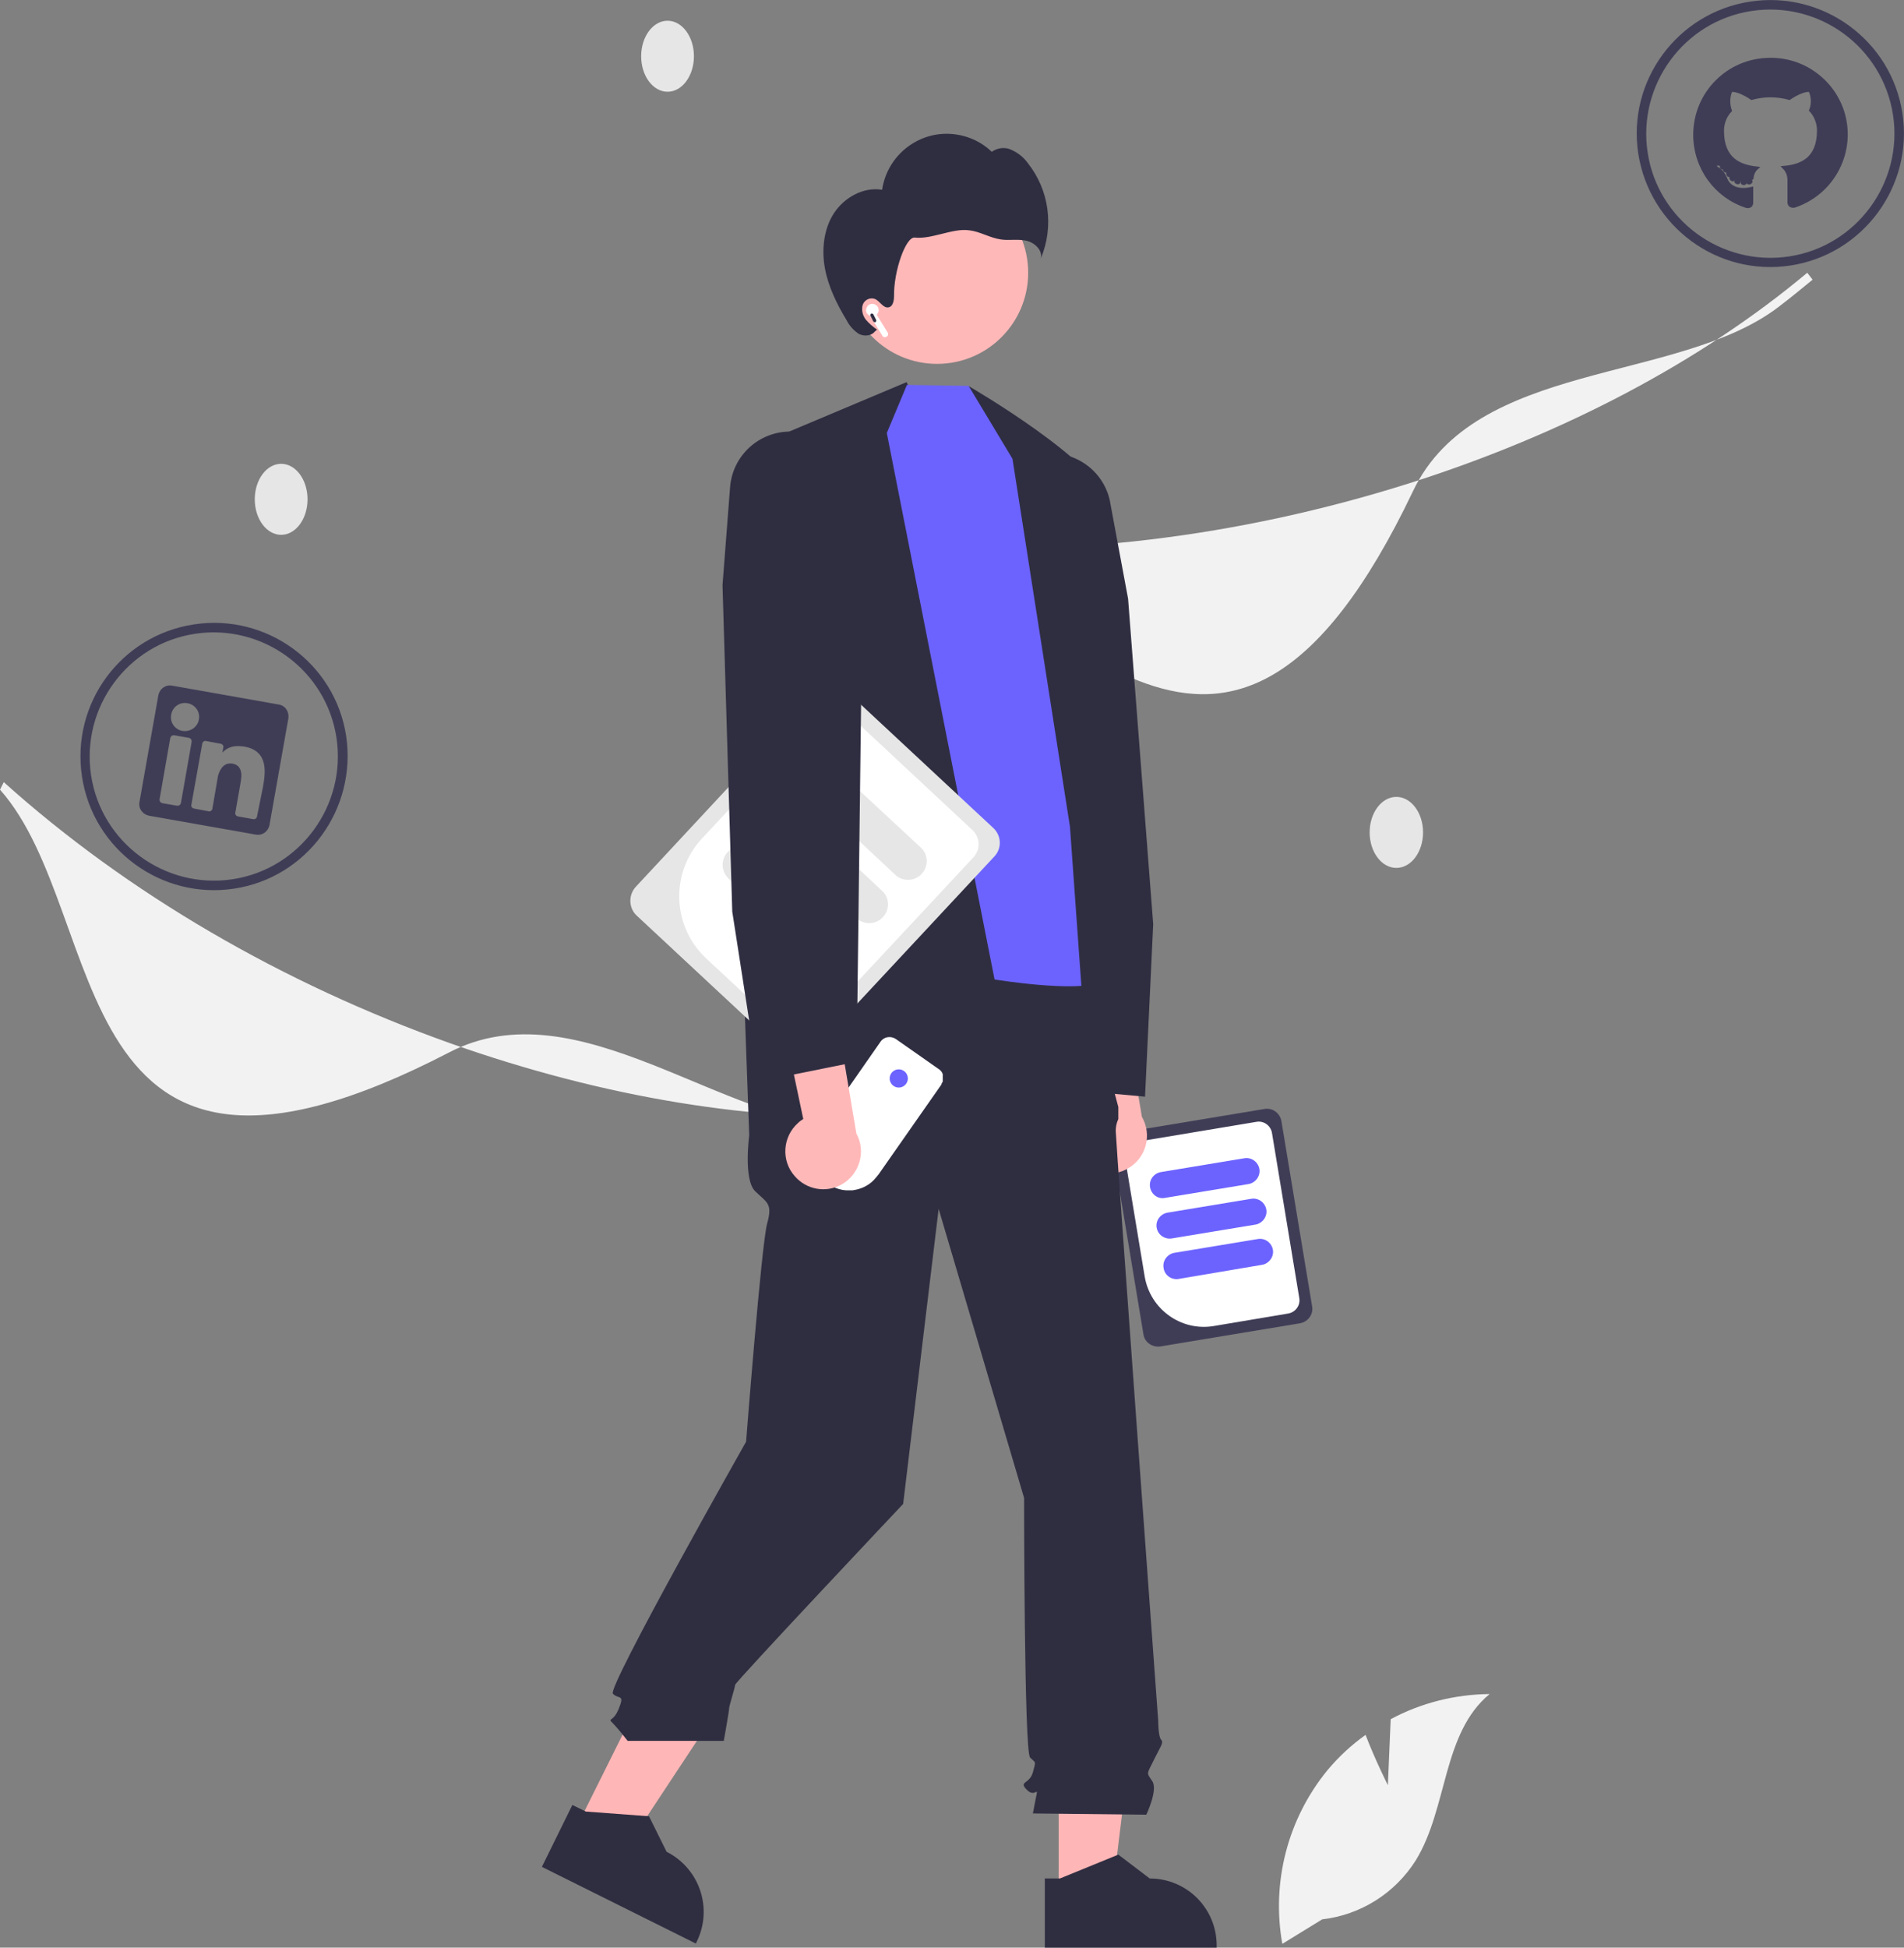<?xml version="1.0" encoding="utf-8"?>
<!-- Generator: Adobe Illustrator 23.1.0, SVG Export Plug-In . SVG Version: 6.00 Build 0)  -->
<svg version="1.1" id="business" xmlns="http://www.w3.org/2000/svg" xmlns:xlink="http://www.w3.org/1999/xlink" x="0px" y="0px"
	 viewBox="0 0 606.1 619.8" style="enable-background:new 0 0 606.1 619.8;" xml:space="preserve">
<rect x="0" y="0" width="606.1" height="619.8" fill="#808080" stroke="none"/>
<style type="text/css">
	.st0{fill:#F2F2F2;}
	.st1{fill:#E6E6E6;}
	.st2{fill:#3F3D56;}
	.st3{fill:#FFFFFF;}
	.st4{fill:#6C63FF;}
	.st5{fill:#FFB8B8;}
	.st6{fill:#FFB6B6;}
	.st7{fill:#2F2E41;}
	.rect{fill:rgba(0, 0, 0, 0);}
	.st9{fill:#3F3D56;stroke:#3F3D56;stroke-miterlimit:10;}
	.st10{fill-rule:evenodd;clip-rule:evenodd;fill:#3F3D56;stroke:#3F3D56;stroke-miterlimit:10;}
</style>
<title>business</title>
<path class="st0" d="M271,358.4c-40.4,0-86.9-44.8-128-23.5C18.6,399.4,35.7,291.4,0,251.3l1.2-2.4c39.4,35.4,88.7,64.1,142.4,83.2
	c48.6,17.2,97.4,25.2,141.4,23.1l0.1,2.8C280.4,358.3,275.7,358.4,271,358.4z"/>
<path class="st0" d="M566,97.8c-32.2,24.4-96.3,16.7-116.2,58.5C389.5,282.8,338,186.4,285.3,176l-0.5-2.6
	c52.8,4.4,109.4-2.4,163.8-19.6c49.1-15.6,92.9-38.7,126.7-67L577,89C573.4,92,569.8,94.9,566,97.8z"/>
<ellipse class="st1" cx="89.5" cy="158.9" rx="8.4" ry="11.3"/>
<ellipse class="st1" cx="444.5" cy="264.9" rx="8.5" ry="11.3"/>
<ellipse class="st1" cx="212.5" cy="17.9" rx="8.4" ry="11.3"/>
<path class="st2" d="M364,424.7l-9.8-59.1c-0.4-2.5,1.3-4.8,3.8-5.3c0,0,0,0,0,0l44.6-7.4c2.5-0.4,4.8,1.3,5.3,3.8l9.8,59.1
	c0.4,2.5-1.3,4.8-3.8,5.3c0,0,0,0,0,0l-44.6,7.4C366.8,428.8,364.4,427.2,364,424.7z"/>
<path class="st3" d="M364.4,406.3l-6.3-38c-0.4-2.3,1.2-4.5,3.5-4.9L400,357c2.3-0.4,4.5,1.2,4.9,3.5c0,0,0,0,0,0l8.7,52.6
	c0.4,2.3-1.2,4.5-3.5,4.9l-23.8,4C376,423.7,366.2,416.7,364.4,406.3z"/>
<path class="st4" d="M366.1,377.8c-0.4-2.3,1.2-4.4,3.4-4.8c0,0,0,0,0,0l26.6-4.4c2.3-0.4,4.4,1.2,4.8,3.4s-1.2,4.4-3.4,4.8l0,0
	l-26.6,4.4C368.6,381.7,366.5,380.1,366.1,377.8C366.1,377.8,366.1,377.8,366.1,377.8z"/>
<path class="st4" d="M368.2,390.7c-0.4-2.3,1.2-4.4,3.5-4.8l26.6-4.4c2.3-0.4,4.4,1.2,4.8,3.4s-1.2,4.4-3.4,4.8l0,0l-26.6,4.4
	C370.8,394.5,368.6,393,368.2,390.7z"/>
<path class="st4" d="M370.4,403.5c-0.4-2.3,1.2-4.4,3.4-4.8l26.6-4.4c2.3-0.4,4.4,1.2,4.8,3.4s-1.2,4.4-3.4,4.8l0,0l-26.6,4.5
	C372.9,407.4,370.7,405.8,370.4,403.5C370.4,403.5,370.4,403.5,370.4,403.5z"/>
<path class="st5" d="M343.8,369c-4.4-4.9-3.9-12.5,1-16.9c0.5-0.5,1.1-0.9,1.7-1.3L331,276.7l20.6,7.9l11.9,70.8
	c3.3,5.7,1.4,13.1-4.4,16.4C354.1,374.8,347.6,373.6,343.8,369z"/>
<polygon class="st6" points="337,603.4 354,603.4 362,537.9 337,537.9 "/>
<path class="st7" d="M332.6,597.8h4.8l18.6-7.6l10,7.6l0,0c11.8,0,21.3,9.5,21.3,21.3v0.7h-54.7V597.8z"/>
<polygon class="st6" points="183.6,581.3 198.8,588.9 235.2,533.8 212.8,522.7 "/>
<path class="st7" d="M182.2,574.4l4.3,2.1l20.1,1.5l5.6,11.3l0,0c10.5,5.3,14.8,18,9.6,28.6l-0.3,0.6l-49-24.4L182.2,574.4z"/>
<path class="st7" d="M344.5,305.9l-107.9,2.8l1.9,52.6c0,0-1.9,14.1,1.9,17.8s5.6,3.8,3.8,10.3s-6.7,69.4-6.7,69.4
	s-44.3,78.3-42.4,80.2s3.8,0,1.9,4.7s-3.8,2.8-1.9,4.7c1.7,1.8,3.2,3.7,4.7,5.6h30.6c0,0,1.7-9.4,1.7-10.3s1.9-6.6,1.9-7.5
	s53.5-57.6,53.5-57.6l11.3-93.9l27.2,92c0,0,0,80.7,1.9,82.6s1.9,0.9,0.9,4.7s-4.7,2.8-1.9,5.6s3.8-1.9,2.8,2.8l-0.9,4.7l36.1,0.4
	c0,0,3.8-7.9,1.9-10.7s-1.8-2,0.5-6.7s3.2-5.5,2.3-6.5s-0.9-5.9-0.9-5.9s-13.5-184.6-13.5-187.4c-0.1-1.5,0.2-2.9,0.8-4.2v-3.8
	l-3.6-13.5L344.5,305.9z"/>
<path class="st0" d="M441.8,568.1l0.9-21c9.7-5.2,20.5-7.9,31.5-8c-15.1,12.4-13.3,36.3-23.5,52.9c-6.6,10.5-17.6,17.4-29.8,18.8
	l-12.7,7.8c-3.5-19.6,1.7-39.8,14.4-55.3c3.5-4.2,7.6-8,12.1-11.2C437.8,560.2,441.8,568.1,441.8,568.1z"/>
<polygon class="st7" points="288.6,121.6 342.7,230.9 332.1,363.7 263,357.3 250.6,137.6 "/>
<path class="st7" d="M364.5,349l-31.6-2.9l0-0.4l-21.2-175.6l4.8-13.2c2.3-6.4,7.8-11,14.4-12.3l0,0c10.4-2,20.5,4.8,22.5,15.2
	c0,0,0,0,0,0v0.1l5.7,30.6l8,103.6L364.5,349z"/>
<path class="st4" d="M282.3,137.8l6.4-15.3l19.7,0.3l20.6,29.1l21.6,90.8c0,0,7.8,66.3,0,69.8s-34-0.8-34-0.8L282.3,137.8z"/>
<path class="st7" d="M308.4,122.9c0,0,42.5,24.6,44.1,37.4s7.2,169.7,7.2,169.7l-15-9.7l-4.1-57.2L322.3,146L308.4,122.9z"/>
<circle class="st5" cx="298.3" cy="86.8" r="29"/>
<path class="st7" d="M265.5,67.8c3.3-5,9.4-8.4,15.3-7.4c1.7-11.4,12.3-19.3,23.6-17.6c4.2,0.6,8.2,2.5,11.3,5.5
	c1.9-1.3,4.3-1.6,6.3-0.6c2,0.9,3.8,2.3,5.1,4.1c6.9,8.6,8.5,20.3,4.2,30.5c0.7-2.6-1.9-5.1-4.6-5.7s-5.5,0-8.1-0.4
	c-3.5-0.5-6.6-2.5-10-2.9c-2.9-0.4-5.8,0.4-8.7,1.1s-5.8,1.5-8.7,1.2s-6.7,10.7-6.6,18.5c0,1.5-0.3,3.4-1.7,3.7
	c-1.8,0.4-2.8-2.1-4.5-2.7c-1.6-0.5-3.3,0.4-3.8,2c-0.4,1.6,0,3.3,1,4.6c1,1.2,2.3,2.3,3.6,3.2l-0.7,0.6c-1.2,1.5-3.6,1.6-5.2,0.7
	c-1.6-1.1-2.9-2.5-3.8-4.3c-3.1-5.1-5.8-10.6-6.9-16.5S262.2,72.8,265.5,67.8z"/>
<path class="st1" d="M202.4,282.2l57.8-62.1c2.4-2.6,6.5-2.8,9.1-0.3c0,0,0,0,0,0l46.9,43.7c2.6,2.4,2.8,6.5,0.3,9.1l-57.9,62.1
	c-2.4,2.6-6.5,2.8-9.1,0.3l-46.9-43.7C200.1,288.9,200,284.8,202.4,282.2C202.4,282.2,202.4,282.2,202.4,282.2z"/>
<path class="st3" d="M223.5,266.8l37.2-39.9c2.3-2.4,6.1-2.6,8.6-0.3l40.3,37.6c2.4,2.3,2.6,6.1,0.3,8.6L258.4,328
	c-2.3,2.4-6.1,2.6-8.6,0.3L224.8,305C213.9,294.8,213.3,277.7,223.5,266.8z"/>
<path class="st1" d="M256.8,244.1c2.2-2.4,6-2.5,8.4-0.3c0,0,0,0,0,0l28,26c2.4,2.3,2.4,6,0.1,8.4c-2.2,2.3-5.9,2.4-8.2,0.3
	l-27.9-26.1C254.8,250.2,254.6,246.5,256.8,244.1z"/>
<path class="st1" d="M244.3,257.6c2.2-2.4,6-2.5,8.4-0.3l27.9,26c2.5,2.1,2.8,5.9,0.6,8.4s-5.9,2.8-8.4,0.6
	c-0.1-0.1-0.2-0.2-0.3-0.3l0,0L244.6,266C242.2,263.8,242,260,244.3,257.6C244.2,257.6,244.2,257.6,244.3,257.6z"/>
<path class="st1" d="M231.7,271.1c2.2-2.4,6-2.5,8.4-0.3l27.9,26.1c2.3,2.3,2.3,6.1,0,8.4c-2.2,2.2-5.7,2.3-8.1,0.3l-28-26
	C229.5,277.2,229.4,273.5,231.7,271.1z"/>
<path class="st3" d="M299.7,345.1l-20,28.6l-0.9,1.1c-1.6,2-3.9,3.3-6.3,3.8c-0.4,0.1-0.7,0.1-1.1,0.2c-0.4,0-0.9,0-1.3,0
	c-0.3,0-0.5,0-0.8,0c-1.5-0.1-2.9-0.5-4.2-1.2l-8.5-6c-0.7-0.5-1.2-1.2-1.4-2c-0.1-0.4-0.1-0.8-0.1-1.2c0.1-0.6,0.3-1.1,0.6-1.6
	l24.6-35.3c1.1-1.6,3.2-1.9,4.8-0.9l13.7,9.6l0.1,0.1l0.1,0l0.1,0.1l0.1,0.1l0.1,0.1l0,0c0,0,0.1,0.1,0.1,0.1l0.1,0.1l0.1,0.1l0,0
	c0.1,0.1,0.1,0.2,0.2,0.3l0.1,0.1l0,0c0,0,0,0,0,0.1l0.1,0.2c0.1,0.1,0.1,0.2,0.1,0.4c0,0,0,0.1,0,0.1v0.1l0,0l0,0c0,0,0,0.1,0,0.1
	s0,0.1,0,0.2c0,0,0,0,0,0l0,0v0.1c0,0,0,0.1,0,0.1c0,0.1,0,0.1,0,0.2c0,0,0,0.1,0,0.1v0.1l0,0v0.1c0,0.1,0,0.2,0,0.3
	c0,0,0,0.1,0,0.1v0.1c0,0,0,0,0,0c0,0,0,0.1,0,0.1v0.1v0.1l0,0.1c0,0,0,0,0,0.1c-0.1,0.2-0.2,0.3-0.3,0.5c0,0,0,0,0,0
	C299.7,344.9,299.7,345,299.7,345.1z"/>
<circle class="st4" cx="286.1" cy="343.2" r="2.9"/>
<path class="st5" d="M253,374.3c-4.4-4.9-3.9-12.5,1-16.9c0.5-0.5,1.1-0.9,1.7-1.3L240.1,282l20.6,7.9l11.9,70.8
	c3.2,5.8,1,13.1-4.8,16.3C262.9,379.7,256.7,378.6,253,374.3z"/>
<path class="st7" d="M241.5,344.2l-8.4-54.1L230,186.2l2.4-31.1c0.8-10.6,10-18.5,20.6-17.7c0,0,0,0,0,0h0.1
	c6.7,0.6,12.7,4.6,15.7,10.7l6.1,12.6l-2.2,177.2L241.5,344.2z"/>
<path class="st3" d="M275.7,98.6c0.1-1.1,1-2,2.1-1.9c1.1,0.1,2,1,1.9,2.1l0,0c0,0.5-0.3,1-0.6,1.4l3.4,5.5c0.3,0.4,0.3,1.1-0.2,1.4
	c-0.4,0.3-1.1,0.3-1.4-0.2c-0.1-0.1-0.1-0.2-0.1-0.2l-3.8-6.2C276.1,100.1,275.6,99.4,275.7,98.6z"/>
<path class="st7" d="M278.7,102.5L278.7,102.5c-0.2,0.1-0.5,0-0.7-0.2c0,0,0,0,0,0l-0.9-1.8c-0.1-0.2,0-0.5,0.2-0.7c0,0,0,0,0,0l0,0
	c0.2-0.1,0.5,0,0.7,0.2c0,0,0,0,0,0l0.9,1.8C279,102.1,278.9,102.4,278.7,102.5C278.7,102.5,278.7,102.5,278.7,102.5z"/>
<g>
	<a className='linkedin' target='_blank' href='https://www.linkedin.com/in/cunjunyin/' rel='noopener noreferrer'>
		<rect x="26.7" y="198.1" class="rect" width="84" height="84"/>
		<path class="st9" d="M74.5,282.3c-22.9,3.5-44.4-12.2-47.9-35.2s12.2-44.4,35.2-47.9c22.9-3.5,44.4,12.2,47.9,35.1
			C113.1,257.3,97.4,278.8,74.5,282.3C74.5,282.3,74.5,282.3,74.5,282.3z M62,201.2c-21.8,3.3-36.8,23.8-33.5,45.6
			s23.8,36.8,45.6,33.5c21.8-3.3,36.8-23.8,33.5-45.6l0,0C104.3,212.9,83.8,197.9,62,201.2C62,201.2,62,201.2,62,201.2z"/>
		<path class="st2" d="M88.7,224.2l-33.9-6c-2.1-0.4-4,1-4.4,3.1c0,0,0,0,0,0l-6,33.9c-0.4,2.1,1,4,3.1,4.4c0,0,0,0,0,0l33.9,6
			c2.1,0.4,4-1,4.4-3.1c0,0,0,0,0,0l6-33.9C92.1,226.5,90.8,224.5,88.7,224.2C88.7,224.2,88.7,224.2,88.7,224.2z M57.6,255.5
			c-0.1,0.6-0.7,1-1.3,0.9l-4.6-0.8c-0.6-0.1-1-0.7-0.9-1.3c0,0,0,0,0,0l3.4-19.4c0.1-0.6,0.7-1,1.3-0.9c0,0,0,0,0,0l4.6,0.8
			c0.6,0.1,1,0.7,0.9,1.3L57.6,255.5z M58.1,232.6c-2.4-0.4-4.1-2.7-3.6-5.2c0.4-2.4,2.7-4.1,5.2-3.6c2.4,0.4,4.1,2.7,3.6,5.2
			C62.9,231.4,60.5,233,58.1,232.6C58.1,232.6,58.1,232.6,58.1,232.6z M81.8,259.9c-0.1,0.5-0.6,0.9-1.1,0.8c0,0,0,0,0,0l-5-0.9
			c-0.5-0.1-0.9-0.6-0.8-1.1c0,0,0,0,0,0l1.6-9.1c0.2-1.4,1.4-5.9-2.5-6.6c-3.1-0.5-4.2,2.5-4.6,3.9l-1.8,10.5
			c-0.1,0.5-0.6,0.9-1.1,0.8c0,0,0,0,0,0l-4.8-0.9c-0.5-0.1-0.9-0.6-0.8-1.1c0,0,0,0,0,0l3.5-19.6c0.1-0.5,0.6-0.9,1.1-0.8
			c0,0,0,0,0,0l4.8,0.9c0.5,0.1,0.9,0.6,0.8,1.1c0,0,0,0,0,0l-0.3,1.7c1.4-1.5,3.4-2.5,7-1.9c8,1.4,6.6,8.8,5.9,12.9L81.8,259.9
			L81.8,259.9z"/>
	</a>
</g>
<g>
	<a className='github' target='_blank' href='https://github.com/CunjunYin' rel='noopener noreferrer'>
		<rect x="521.6" class="rect" width="84" height="84"/>
		<path class="st9" d="M569.9,84C547,87.5,525.6,71.8,522,48.8C518.5,25.9,534.3,4.5,557.2,1c22.9-3.5,44.4,12.2,47.9,35.1
			C608.6,59,592.8,80.5,569.9,84C569.9,84,569.9,84,569.9,84z M557.5,3c-21.8,3.3-36.8,23.8-33.5,45.6s23.8,36.8,45.6,33.5
			c21.8-3.3,36.8-23.8,33.5-45.6c0,0,0,0,0,0l0,0C599.7,14.6,579.3-0.3,557.5,3z"/>
		<path class="st10" d="M563.5,18.9c-13.3,0-24,10.7-24,24c0,10.4,6.6,19.6,16.5,22.8c1.2,0.2,1.6-0.5,1.6-1.2s0-2.5,0-4.5
			c-6.7,1.5-8.1-2.8-8.1-2.8c-1.1-2.8-2.7-3.5-2.7-3.5c-2.2-1.5,0.2-1.5,0.2-1.5c1.5,0.2,2.9,1.1,3.7,2.5c2.1,3.7,5.6,2.6,7,2
			c0.1-1.2,0.6-2.4,1.5-3.2c-5.3-0.6-10.9-2.7-10.9-11.9c0-2.4,0.9-4.7,2.5-6.4c-0.7-2.1-0.7-4.3,0.2-6.4c0,0,2-0.6,6.6,2.5
			c3.9-1.1,8.1-1.1,12,0c4.6-3.1,6.6-2.5,6.6-2.5c0.9,2,1,4.3,0.2,6.3c1.6,1.7,2.5,4.1,2.5,6.4c0,9.2-5.6,11.3-11,11.8
			c1.2,1.2,1.7,2.8,1.6,4.5c0,3.2,0,5.8,0,6.6c0,0.6,0.4,1.4,1.7,1.2c12.6-4.2,19.4-17.7,15.3-30.3C583.2,25.5,574,18.8,563.5,18.9
			L563.5,18.9z"/>
		<path class="st9" d="M548.6,53.3c-0.1,0.1-0.3,0.2-0.4,0.1c0,0,0,0,0,0c-0.2-0.1-0.3-0.2-0.2-0.4s0.2-0.2,0.4-0.1
			S548.7,53.2,548.6,53.3z"/>
		<path class="st9" d="M549.6,54.4c-0.1,0.1-0.3,0-0.5-0.1s-0.2-0.4-0.1-0.5s0.3-0.1,0.5,0.1S549.7,54.3,549.6,54.4z"/>
		<path class="st9" d="M550.6,55.8c-0.2,0.1-0.4,0-0.5-0.2s-0.2-0.5,0-0.6s0.4,0,0.5,0.2S550.7,55.7,550.6,55.8z"/>
		<path class="st9" d="M551.8,57.1c-0.1,0.2-0.4,0.1-0.6-0.1s-0.3-0.5-0.1-0.6s0.4-0.1,0.6,0.1S552,57,551.8,57.1z"/>
		<path class="st9" d="M553.6,57.9c-0.1,0.2-0.3,0.3-0.6,0.2s-0.5-0.3-0.4-0.5s0.3-0.3,0.6-0.2S553.7,57.7,553.6,57.9z"/>
		<path class="st9" d="M555.6,58c0,0.2-0.2,0.4-0.5,0.4s-0.5-0.2-0.5-0.3s0.2-0.4,0.5-0.4S555.6,57.8,555.6,58z"/>
		<path class="st9" d="M557.4,57.7c0,0.2-0.2,0.4-0.5,0.5s-0.5-0.1-0.6-0.3s0.2-0.4,0.4-0.5S557.4,57.5,557.4,57.7z"/>
	</a>
</g>
</svg>
